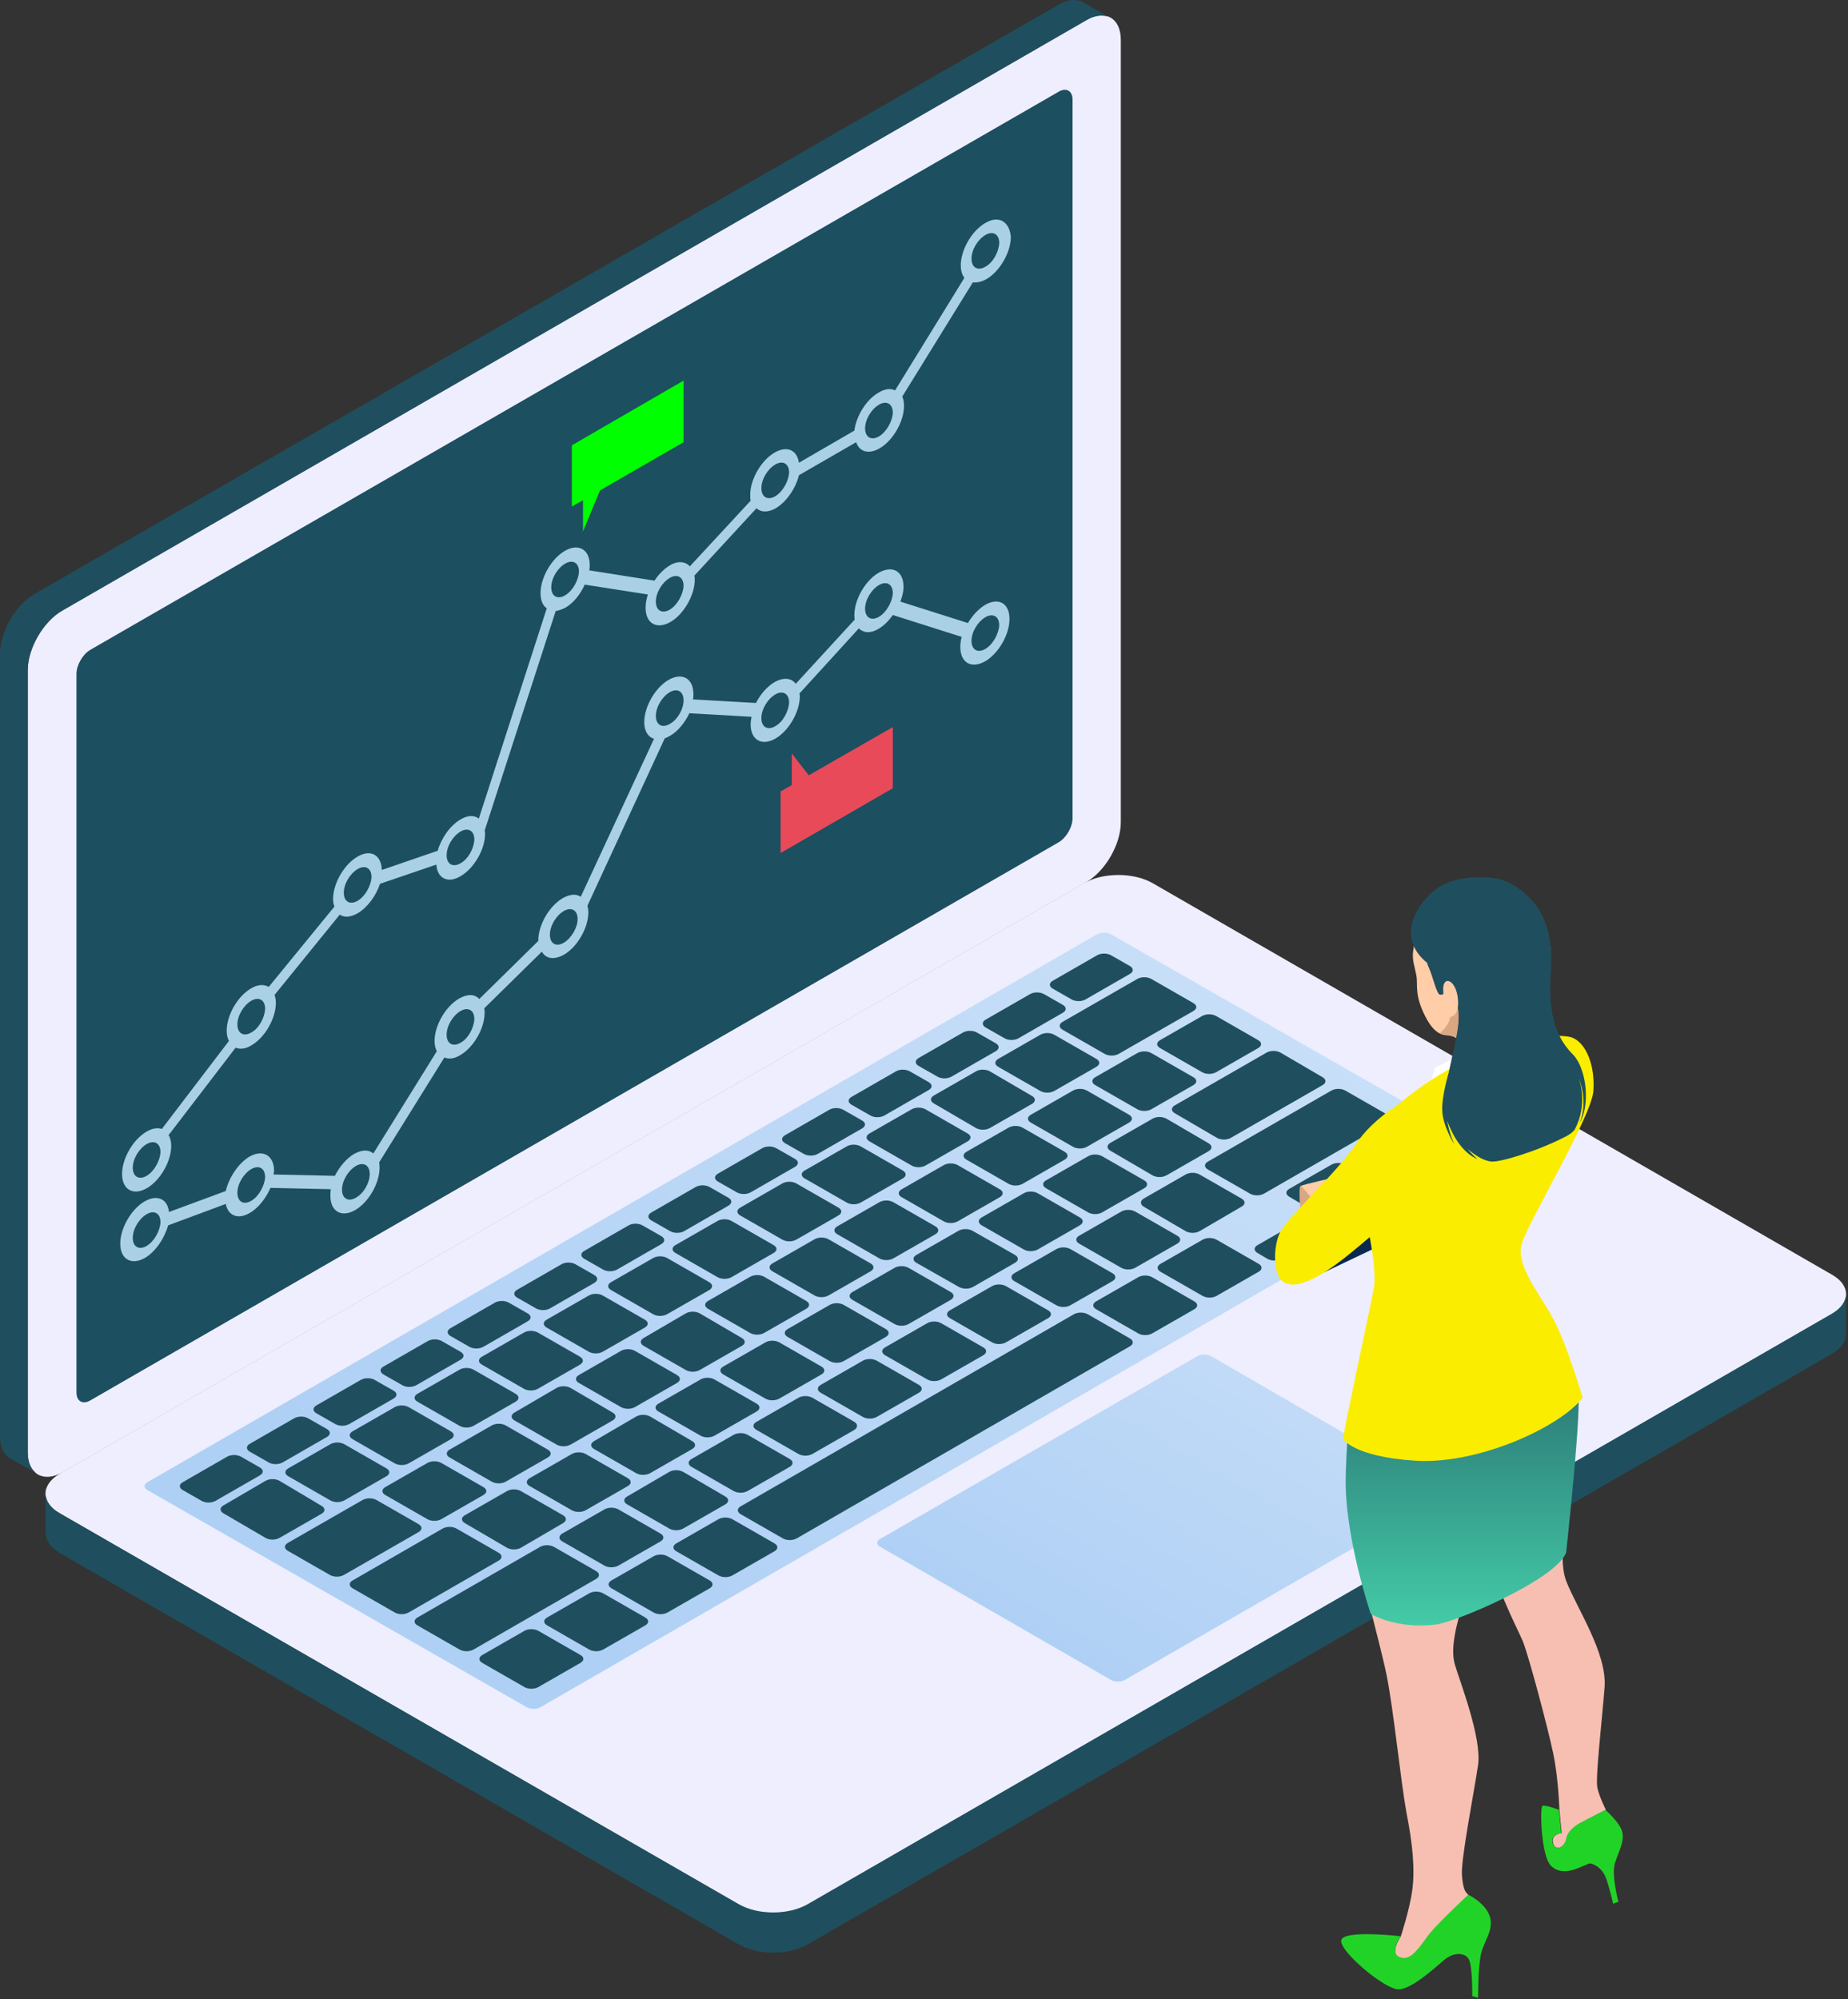<svg width="294" height="318" viewBox="0 0 294 318" fill="none" xmlns="http://www.w3.org/2000/svg">
<rect x="0" y="0" width="294" height="318" fill="#333333" stroke="none"/>
<path d="M183.433 140.521C180.375 138.745 175.467 138.745 172.409 140.521L9.53 234.42C6.471 236.196 6.471 239.037 9.53 240.742L117.499 302.963C120.558 304.739 125.465 304.739 128.524 302.963L291.403 209.063C294.461 207.287 294.461 204.446 291.403 202.742L183.433 140.521Z" fill="#EFEEFE"/>
<path d="M7.255 237.545V243.796C7.255 245.003 7.966 246.14 9.531 247.063L117.501 309.284C120.559 311.06 125.467 311.06 128.525 309.284L291.404 215.385C292.898 214.532 293.68 213.396 293.68 212.188V205.938V205.867C293.68 207.003 292.898 208.14 291.404 208.992L128.525 302.892C125.467 304.668 120.559 304.668 117.501 302.892L9.531 240.742C7.966 239.889 7.255 238.682 7.255 237.545Z" fill="#1F4F5E"/>
<path d="M178.312 6.347C178.312 2.867 175.823 1.446 172.836 3.151L9.956 97.051C6.898 98.826 4.409 103.088 4.409 106.568V231.011C4.409 234.491 6.898 235.912 9.956 234.207L172.836 140.307C175.894 138.531 178.312 134.27 178.312 130.789V6.347Z" fill="#EFEEFE"/>
<path d="M14.367 222.771C13.158 223.481 12.163 222.913 12.163 221.492V107.207C12.163 105.787 13.158 104.082 14.367 103.372L168.427 14.586C169.636 13.876 170.632 14.444 170.632 15.864V130.15C170.632 131.57 169.636 133.275 168.427 133.985L14.367 222.771Z" fill="#1C4F5F"/>
<path d="M237.064 183.138C237.704 183.493 237.704 184.061 237.064 184.416L85.992 271.569C85.352 271.924 84.427 271.924 83.787 271.569L23.472 237.049C22.831 236.693 22.831 236.125 23.472 235.77L174.544 148.618C175.184 148.263 176.18 148.263 176.749 148.618L237.064 183.138Z" fill="url(#paint0_linear)"/>
<path d="M51.142 239.534C51.782 239.889 51.782 240.457 51.142 240.813L44.456 244.648C43.816 245.003 42.892 245.003 42.252 244.648L35.566 240.741C34.925 240.386 34.925 239.818 35.566 239.463L42.252 235.556C42.892 235.201 43.816 235.201 44.456 235.556L51.142 239.534Z" fill="#1F4F5E"/>
<path d="M61.453 233.568C62.093 233.923 62.093 234.491 61.453 234.846L54.767 238.682C54.127 239.037 53.203 239.037 52.562 238.682L45.877 234.846C45.236 234.491 45.236 233.923 45.877 233.568L52.562 229.732C53.203 229.377 54.127 229.377 54.767 229.732L61.453 233.568Z" fill="#1F4F5E"/>
<path d="M71.695 227.672C72.335 228.027 72.335 228.596 71.695 228.951L65.009 232.786C64.369 233.142 63.445 233.142 62.804 232.786L56.119 228.951C55.478 228.596 55.478 228.027 56.119 227.672L62.804 223.837C63.445 223.482 64.369 223.482 65.009 223.837L71.695 227.672Z" fill="#1F4F5E"/>
<path d="M82.01 221.706C82.65 222.062 82.65 222.63 82.01 222.985L75.324 226.82C74.684 227.176 73.759 227.176 73.119 226.82L66.433 222.985C65.793 222.63 65.793 222.062 66.433 221.706L73.119 217.871C73.759 217.516 74.684 217.516 75.324 217.871L82.01 221.706Z" fill="#1F4F5E"/>
<path d="M92.252 215.811C92.892 216.166 92.892 216.734 92.252 217.089L85.566 220.925C84.926 221.28 84.001 221.28 83.361 220.925L76.675 217.089C76.035 216.734 76.035 216.166 76.675 215.811L83.361 211.975C84.001 211.62 84.926 211.62 85.566 211.975L92.252 215.811Z" fill="#1F4F5E"/>
<path d="M102.567 209.915C103.207 210.27 103.207 210.839 102.567 211.194L95.881 215.029C95.241 215.384 94.316 215.384 93.676 215.029L86.99 211.194C86.35 210.839 86.35 210.27 86.99 209.915L93.676 206.08C94.316 205.725 95.241 205.725 95.881 206.08L102.567 209.915Z" fill="#1F4F5E"/>
<path d="M112.809 203.949C113.449 204.304 113.449 204.873 112.809 205.228L106.123 209.063C105.483 209.418 104.558 209.418 103.918 209.063L97.232 205.228C96.592 204.873 96.592 204.304 97.232 203.949L103.918 200.114C104.558 199.759 105.483 199.759 106.123 200.114L112.809 203.949Z" fill="#1F4F5E"/>
<path d="M123.051 198.054C123.691 198.409 123.691 198.977 123.051 199.332L116.365 203.168C115.725 203.523 114.8 203.523 114.16 203.168L107.474 199.332C106.834 198.977 106.834 198.409 107.474 198.054L114.16 194.218C114.8 193.863 115.725 193.863 116.365 194.218L123.051 198.054Z" fill="#1F4F5E"/>
<path d="M133.362 192.087C134.002 192.442 134.002 193.01 133.362 193.365L126.676 197.201C126.036 197.556 125.111 197.556 124.471 197.201L117.785 193.365C117.145 193.01 117.145 192.442 117.785 192.087L124.471 188.251C125.111 187.896 126.036 187.896 126.676 188.251L133.362 192.087Z" fill="#1F4F5E"/>
<path d="M143.604 186.191C144.244 186.546 144.244 187.115 143.604 187.47L136.918 191.305C136.278 191.66 135.353 191.66 134.713 191.305L128.027 187.47C127.387 187.115 127.387 186.546 128.027 186.191L134.713 182.356C135.353 182 136.278 182 136.918 182.356L143.604 186.191Z" fill="#1F4F5E"/>
<path d="M153.918 180.297C154.559 180.652 154.559 181.22 153.918 181.575L147.233 185.411C146.592 185.766 145.668 185.766 145.028 185.411L138.342 181.575C137.702 181.22 137.702 180.652 138.342 180.297L145.028 176.461C145.668 176.106 146.592 176.106 147.233 176.461L153.918 180.297Z" fill="#1F4F5E"/>
<path d="M164.161 174.33C164.801 174.685 164.801 175.254 164.161 175.609L157.475 179.444C156.835 179.799 155.91 179.799 155.27 179.444L148.584 175.538C147.944 175.182 147.944 174.614 148.584 174.259L155.27 170.424C155.839 170.068 156.835 170.068 157.475 170.424L164.161 174.33Z" fill="#1F4F5E"/>
<path d="M174.403 168.434C175.043 168.789 175.043 169.357 174.403 169.713L167.717 173.548C167.077 173.903 166.152 173.903 165.512 173.548L158.826 169.713C158.186 169.357 158.186 168.789 158.826 168.434L165.512 164.599C166.152 164.243 167.077 164.243 167.717 164.599L174.403 168.434Z" fill="#1F4F5E"/>
<path d="M41.326 233.426C41.966 233.781 41.966 234.349 41.326 234.705L34.284 238.753C33.644 239.108 32.719 239.108 32.079 238.753L29.092 237.048C28.452 236.693 28.452 236.125 29.092 235.77L36.133 231.721C36.774 231.366 37.698 231.366 38.338 231.721L41.326 233.426Z" fill="#1F4F5E"/>
<path d="M51.995 227.317C52.635 227.672 52.635 228.241 51.995 228.596L44.953 232.644C44.313 232.999 43.388 232.999 42.748 232.644L39.761 230.94C39.121 230.584 39.121 230.016 39.761 229.661L46.802 225.612C47.443 225.257 48.367 225.257 49.007 225.612L51.995 227.317Z" fill="#1F4F5E"/>
<path d="M62.591 221.209C63.231 221.564 63.231 222.133 62.591 222.488L55.55 226.536C54.91 226.892 53.985 226.892 53.345 226.536L50.357 224.832C49.717 224.477 49.717 223.908 50.357 223.553L57.399 219.505C58.039 219.149 58.964 219.149 59.604 219.505L62.591 221.209Z" fill="#1F4F5E"/>
<path d="M73.26 215.03C73.9 215.385 73.9 215.953 73.26 216.308L66.219 220.357C65.578 220.712 64.654 220.712 64.014 220.357L61.026 218.652C60.386 218.297 60.386 217.729 61.026 217.374L68.068 213.325C68.708 212.97 69.633 212.97 70.273 213.325L73.26 215.03Z" fill="#1F4F5E"/>
<path d="M83.929 208.921C84.569 209.276 84.569 209.844 83.929 210.199L76.888 214.248C76.247 214.603 75.323 214.603 74.683 214.248L71.695 212.543C71.055 212.188 71.055 211.62 71.695 211.265L78.737 207.216C79.377 206.861 80.302 206.861 80.942 207.216L83.929 208.921Z" fill="#1F4F5E"/>
<path d="M94.529 202.812C95.169 203.167 95.169 203.735 94.529 204.09L87.488 208.139C86.848 208.494 85.923 208.494 85.283 208.139L82.296 206.434C81.656 206.079 81.656 205.511 82.296 205.156L89.337 201.107C89.977 200.752 90.902 200.752 91.542 201.107L94.529 202.812Z" fill="#1F4F5E"/>
<path d="M105.198 196.633C105.838 196.988 105.838 197.556 105.198 197.911L98.157 201.96C97.517 202.315 96.592 202.315 95.952 201.96L92.965 200.255C92.325 199.9 92.325 199.332 92.965 198.976L100.006 194.928C100.646 194.573 101.571 194.573 102.211 194.928L105.198 196.633Z" fill="#1F4F5E"/>
<path d="M115.867 190.525C116.507 190.88 116.507 191.448 115.867 191.803L108.826 195.852C108.186 196.207 107.261 196.207 106.621 195.852L103.634 194.147C102.993 193.792 102.993 193.224 103.634 192.868L110.675 188.82C111.315 188.465 112.24 188.465 112.88 188.82L115.867 190.525Z" fill="#1F4F5E"/>
<path d="M126.464 184.345C127.104 184.7 127.104 185.268 126.464 185.624L119.422 189.672C118.782 190.027 117.857 190.027 117.217 189.672L114.23 187.968C113.59 187.612 113.59 187.044 114.23 186.689L121.271 182.64C121.912 182.285 122.836 182.285 123.476 182.64L126.464 184.345Z" fill="#1F4F5E"/>
<path d="M137.133 178.236C137.773 178.591 137.773 179.16 137.133 179.515L130.091 183.563C129.451 183.918 128.526 183.918 127.886 183.563L124.899 181.859C124.259 181.503 124.259 180.935 124.899 180.58L131.94 176.531C132.581 176.176 133.505 176.176 134.145 176.531L137.133 178.236Z" fill="#1F4F5E"/>
<path d="M147.729 172.128C148.369 172.483 148.369 173.052 147.729 173.407L140.688 177.455C140.048 177.811 139.123 177.811 138.483 177.455L135.495 175.751C134.855 175.396 134.855 174.827 135.495 174.472L142.537 170.424C143.177 170.068 144.102 170.068 144.742 170.424L147.729 172.128Z" fill="#1F4F5E"/>
<path d="M158.398 165.949C159.038 166.304 159.038 166.872 158.398 167.227L151.357 171.276C150.717 171.631 149.792 171.631 149.152 171.276L146.164 169.571C145.524 169.216 145.524 168.648 146.164 168.293L153.206 164.244C153.846 163.889 154.771 163.889 155.411 164.244L158.398 165.949Z" fill="#1F4F5E"/>
<path d="M169.067 159.84C169.707 160.195 169.707 160.763 169.067 161.118L162.026 165.167C161.385 165.522 160.461 165.522 159.821 165.167L156.833 163.462C156.193 163.107 156.193 162.539 156.833 162.184L163.875 158.135C164.515 157.78 165.44 157.78 166.08 158.135L169.067 159.84Z" fill="#1F4F5E"/>
<path d="M179.736 153.66C180.376 154.016 180.376 154.584 179.736 154.939L172.695 158.988C172.054 159.343 171.13 159.343 170.49 158.988L167.502 157.283C166.862 156.928 166.862 156.36 167.502 156.004L174.544 151.956C175.184 151.601 176.109 151.601 176.749 151.956L179.736 153.66Z" fill="#1F4F5E"/>
<path d="M189.837 159.556C190.477 159.911 190.477 160.479 189.837 160.835L177.959 167.653C177.319 168.008 176.394 168.008 175.754 167.653L169.068 163.818C168.428 163.463 168.428 162.894 169.068 162.539L180.946 155.72C181.587 155.365 182.511 155.365 183.151 155.72L189.837 159.556Z" fill="#1F4F5E"/>
<path d="M92.324 263.258C92.965 263.613 92.965 264.181 92.324 264.537L85.639 268.372C84.998 268.727 84.074 268.727 83.434 268.372L76.748 264.537C76.108 264.181 76.108 263.613 76.748 263.258L83.434 259.422C84.074 259.067 84.998 259.067 85.639 259.422L92.324 263.258Z" fill="#1F4F5E"/>
<path d="M102.635 257.291C103.275 257.646 103.275 258.215 102.635 258.57L95.949 262.405C95.309 262.76 94.385 262.76 93.745 262.405L87.059 258.57C86.418 258.215 86.418 257.646 87.059 257.291L93.745 253.456C94.385 253.1 95.309 253.1 95.949 253.456L102.635 257.291Z" fill="#1F4F5E"/>
<path d="M112.877 251.395C113.517 251.751 113.517 252.319 112.877 252.674L106.191 256.51C105.551 256.865 104.627 256.865 103.987 256.51L97.301 252.674C96.66 252.319 96.66 251.751 97.301 251.395L103.987 247.56C104.627 247.205 105.551 247.205 106.191 247.56L112.877 251.395Z" fill="#1F4F5E"/>
<path d="M215.585 186.192C216.225 186.547 216.225 187.115 215.585 187.47L208.899 191.306C208.259 191.661 207.334 191.661 206.694 191.306L205.129 190.383C204.489 190.027 204.489 189.459 205.129 189.104L211.815 185.269C212.455 184.913 213.38 184.913 214.02 185.269L215.585 186.192Z" fill="#1F4F5E"/>
<path d="M210.536 195.142C211.176 195.497 211.176 196.065 210.536 196.42L203.85 200.256C203.21 200.611 202.286 200.611 201.645 200.256L200.081 199.332C199.441 198.977 199.441 198.409 200.081 198.054L206.767 194.218C207.407 193.863 208.331 193.863 208.971 194.218L210.536 195.142Z" fill="#1F4F5E"/>
<path d="M220.778 189.174C221.419 189.53 221.419 190.098 220.778 190.453L214.093 194.289C213.452 194.644 212.528 194.644 211.888 194.289L210.323 193.365C209.683 193.01 209.683 192.442 210.323 192.087L217.009 188.251C217.578 187.896 218.574 187.896 219.214 188.251L220.778 189.174Z" fill="#1F4F5E"/>
<path d="M231.089 183.279C231.729 183.634 231.729 184.202 231.089 184.557L224.403 188.393C223.763 188.748 222.839 188.748 222.198 188.393L220.634 187.47C219.994 187.115 219.994 186.546 220.634 186.191L227.32 182.356C227.96 182 228.884 182 229.524 182.356L231.089 183.279Z" fill="#1F4F5E"/>
<path d="M123.192 245.501C123.832 245.856 123.832 246.424 123.192 246.779L116.506 250.615C115.866 250.97 114.941 250.97 114.301 250.615L107.615 246.779C106.975 246.424 106.975 245.856 107.615 245.501L114.301 241.665C114.941 241.31 115.866 241.31 116.506 241.665L123.192 245.501Z" fill="#1F4F5E"/>
<path d="M179.737 212.899C180.377 213.254 180.377 213.822 179.737 214.177L126.748 244.72C126.108 245.075 125.183 245.075 124.543 244.72L117.857 240.884C117.217 240.529 117.217 239.961 117.857 239.606L170.846 209.063C171.487 208.708 172.411 208.708 173.051 209.063L179.737 212.899Z" fill="#1F4F5E"/>
<path d="M189.979 207.003C190.62 207.358 190.62 207.927 189.979 208.282L183.294 212.117C182.653 212.472 181.729 212.472 181.089 212.117L174.403 208.282C173.763 207.927 173.763 207.358 174.403 207.003L181.089 203.168C181.729 202.812 182.653 202.812 183.294 203.168L189.979 207.003Z" fill="#1F4F5E"/>
<path d="M200.222 201.036C200.862 201.391 200.862 201.96 200.222 202.315L193.536 206.15C192.896 206.505 191.971 206.505 191.331 206.15L184.645 202.315C184.005 201.96 184.005 201.391 184.645 201.036L191.331 197.201C191.971 196.846 192.896 196.846 193.536 197.201L200.222 201.036Z" fill="#1F4F5E"/>
<path d="M76.889 236.551C77.529 236.907 77.529 237.475 76.889 237.83L70.203 241.665C69.563 242.021 68.638 242.021 67.998 241.665L61.312 237.83C60.672 237.475 60.672 236.907 61.312 236.551L67.998 232.716C68.638 232.361 69.563 232.361 70.203 232.716L76.889 236.551Z" fill="#1F4F5E"/>
<path d="M66.577 242.446C67.217 242.801 67.217 243.369 66.577 243.725L54.699 250.543C54.059 250.898 53.134 250.898 52.494 250.543L45.808 246.708C45.168 246.353 45.168 245.784 45.808 245.429L57.686 238.61C58.326 238.255 59.251 238.255 59.891 238.61L66.577 242.446Z" fill="#1F4F5E"/>
<path d="M87.131 230.584C87.771 230.94 87.771 231.508 87.131 231.863L80.445 235.699C79.805 236.054 78.88 236.054 78.24 235.699L71.554 231.863C70.914 231.508 70.914 230.94 71.554 230.584L78.24 226.749C78.88 226.394 79.805 226.394 80.445 226.749L87.131 230.584Z" fill="#1F4F5E"/>
<path d="M97.446 224.689C98.086 225.045 98.086 225.613 97.446 225.968L90.76 229.804C90.12 230.159 89.195 230.159 88.555 229.804L81.869 225.968C81.229 225.613 81.229 225.045 81.869 224.689L88.555 220.783C89.195 220.428 90.12 220.428 90.76 220.783L97.446 224.689Z" fill="#1F4F5E"/>
<path d="M107.688 218.723C108.328 219.078 108.328 219.646 107.688 220.001L101.002 223.837C100.362 224.192 99.437 224.192 98.797 223.837L92.111 220.001C91.471 219.646 91.471 219.078 92.111 218.723L98.797 214.887C99.437 214.532 100.362 214.532 101.002 214.887L107.688 218.723Z" fill="#1F4F5E"/>
<path d="M117.998 212.827C118.639 213.182 118.639 213.75 117.998 214.105L111.313 217.941C110.672 218.296 109.748 218.296 109.108 217.941L102.422 214.105C101.782 213.75 101.782 213.182 102.422 212.827L109.108 208.92C109.748 208.565 110.672 208.565 111.313 208.92L117.998 212.827Z" fill="#1F4F5E"/>
<path d="M128.241 206.932C128.881 207.287 128.881 207.855 128.241 208.21L121.555 212.046C120.915 212.401 119.99 212.401 119.35 212.046L112.664 208.21C112.024 207.855 112.024 207.287 112.664 206.932L119.35 203.096C119.99 202.741 120.915 202.741 121.555 203.096L128.241 206.932Z" fill="#1F4F5E"/>
<path d="M138.483 200.966C139.123 201.321 139.123 201.889 138.483 202.244L131.797 206.08C131.157 206.435 130.232 206.435 129.592 206.08L122.906 202.244C122.266 201.889 122.266 201.321 122.906 200.966L129.592 197.13C130.232 196.775 131.157 196.775 131.797 197.13L138.483 200.966Z" fill="#1F4F5E"/>
<path d="M148.797 195.07C149.437 195.425 149.437 195.994 148.797 196.349L142.111 200.184C141.471 200.539 140.547 200.539 139.907 200.184L133.221 196.349C132.581 195.994 132.581 195.425 133.221 195.07L139.907 191.235C140.547 190.879 141.471 190.879 142.111 191.235L148.797 195.07Z" fill="#1F4F5E"/>
<path d="M159.04 189.175C159.68 189.53 159.68 190.098 159.04 190.453L152.354 194.289C151.714 194.644 150.789 194.644 150.149 194.289L143.463 190.453C142.823 190.098 142.823 189.53 143.463 189.175L150.149 185.339C150.789 184.984 151.714 184.984 152.354 185.339L159.04 189.175Z" fill="#1F4F5E"/>
<path d="M169.354 183.209C169.994 183.564 169.994 184.132 169.354 184.487L162.668 188.323C162.028 188.678 161.103 188.678 160.463 188.323L153.777 184.487C153.137 184.132 153.137 183.564 153.777 183.209L160.463 179.373C161.103 179.018 162.028 179.018 162.668 179.373L169.354 183.209Z" fill="#1F4F5E"/>
<path d="M179.596 177.313C180.236 177.668 180.236 178.236 179.596 178.592L172.91 182.427C172.27 182.782 171.346 182.782 170.706 182.427L164.02 178.592C163.38 178.236 163.38 177.668 164.02 177.313L170.706 173.478C171.346 173.122 172.27 173.122 172.91 173.478L179.596 177.313Z" fill="#1F4F5E"/>
<path d="M189.838 171.347C190.479 171.702 190.479 172.27 189.838 172.626L183.153 176.461C182.512 176.816 181.588 176.816 180.948 176.461L174.262 172.626C173.622 172.27 173.622 171.702 174.262 171.347L180.948 167.511C181.588 167.156 182.512 167.156 183.153 167.511L189.838 171.347Z" fill="#1F4F5E"/>
<path d="M200.149 165.452C200.789 165.807 200.789 166.375 200.149 166.73L193.463 170.566C192.823 170.921 191.899 170.921 191.258 170.566L184.573 166.73C183.932 166.375 183.932 165.807 184.573 165.452L191.258 161.616C191.899 161.261 192.823 161.261 193.463 161.616L200.149 165.452Z" fill="#1F4F5E"/>
<path d="M89.55 241.026C90.191 241.381 90.191 241.949 89.55 242.304L82.865 246.211C82.225 246.566 81.3 246.566 80.66 246.211L73.974 242.304C73.334 241.949 73.334 241.381 73.974 241.026L80.66 237.19C81.3 236.835 82.225 236.835 82.865 237.19L89.55 241.026Z" fill="#1F4F5E"/>
<path d="M79.306 246.992C79.946 247.347 79.946 247.915 79.306 248.27L65.009 256.509C64.369 256.865 63.445 256.865 62.804 256.509L56.119 252.674C55.478 252.319 55.478 251.751 56.119 251.395L70.415 243.156C71.055 242.801 71.98 242.801 72.62 243.156L79.306 246.992Z" fill="#1F4F5E"/>
<path d="M99.861 235.13C100.501 235.485 100.501 236.053 99.861 236.409L93.175 240.244C92.535 240.599 91.611 240.599 90.971 240.244L84.285 236.409C83.644 236.053 83.644 235.485 84.285 235.13L90.971 231.295C91.611 230.939 92.535 230.939 93.175 231.295L99.861 235.13Z" fill="#1F4F5E"/>
<path d="M110.103 229.235C110.744 229.59 110.744 230.159 110.103 230.514L103.418 234.349C102.777 234.704 101.853 234.704 101.213 234.349L94.527 230.514C93.887 230.159 93.887 229.59 94.527 229.235L101.213 225.329C101.853 224.973 102.777 224.973 103.418 225.329L110.103 229.235Z" fill="#1F4F5E"/>
<path d="M120.346 223.269C120.986 223.624 120.986 224.192 120.346 224.547L113.66 228.383C113.02 228.738 112.095 228.738 111.455 228.383L104.769 224.547C104.129 224.192 104.129 223.624 104.769 223.269L111.455 219.433C112.095 219.078 113.02 219.078 113.66 219.433L120.346 223.269Z" fill="#1F4F5E"/>
<path d="M130.66 217.373C131.3 217.728 131.3 218.296 130.66 218.652L123.974 222.487C123.334 222.842 122.409 222.842 121.769 222.487L115.083 218.652C114.443 218.296 114.443 217.728 115.083 217.373L121.769 213.537C122.409 213.182 123.334 213.182 123.974 213.537L130.66 217.373Z" fill="#1F4F5E"/>
<path d="M140.902 211.407C141.542 211.762 141.542 212.33 140.902 212.686L134.216 216.521C133.576 216.876 132.652 216.876 132.012 216.521L125.326 212.686C124.686 212.33 124.686 211.762 125.326 211.407L132.012 207.571C132.652 207.216 133.576 207.216 134.216 207.571L140.902 211.407Z" fill="#1F4F5E"/>
<path d="M151.217 205.511C151.857 205.867 151.857 206.435 151.217 206.79L144.531 210.626C143.891 210.981 142.966 210.981 142.326 210.626L135.64 206.79C135 206.435 135 205.867 135.64 205.511L142.326 201.676C142.966 201.321 143.891 201.321 144.531 201.676L151.217 205.511Z" fill="#1F4F5E"/>
<path d="M161.458 199.616C162.098 199.971 162.098 200.539 161.458 200.894L154.772 204.73C154.132 205.085 153.207 205.085 152.567 204.73L145.81 200.894C145.17 200.539 145.17 199.971 145.81 199.616L152.496 195.78C153.136 195.425 154.061 195.425 154.701 195.78L161.458 199.616Z" fill="#1F4F5E"/>
<path d="M171.77 193.65C172.41 194.005 172.41 194.573 171.77 194.928L165.084 198.764C164.444 199.119 163.519 199.119 162.879 198.764L156.193 194.928C155.553 194.573 155.553 194.005 156.193 193.65L162.879 189.814C163.519 189.459 164.444 189.459 165.084 189.814L171.77 193.65Z" fill="#1F4F5E"/>
<path d="M182.012 187.754C182.652 188.11 182.652 188.678 182.012 189.033L175.326 192.868C174.686 193.224 173.761 193.224 173.121 192.868L166.435 189.033C165.795 188.678 165.795 188.11 166.435 187.754L173.121 183.919C173.761 183.564 174.686 183.564 175.326 183.919L182.012 187.754Z" fill="#1F4F5E"/>
<path d="M192.254 181.858C192.894 182.214 192.894 182.782 192.254 183.137L185.568 186.972C184.928 187.328 184.004 187.328 183.363 186.972L176.678 183.066C176.037 182.711 176.037 182.142 176.678 181.787L183.363 177.952C184.004 177.597 184.928 177.597 185.568 177.952L192.254 181.858Z" fill="#1F4F5E"/>
<path d="M210.391 171.347C211.032 171.702 211.032 172.27 210.391 172.625L195.811 181.007C195.17 181.362 194.246 181.362 193.606 181.007L186.92 177.1C186.28 176.745 186.28 176.177 186.92 175.821L201.501 167.44C202.141 167.085 203.065 167.085 203.706 167.44L210.391 171.347Z" fill="#1F4F5E"/>
<path d="M105.055 243.938C105.695 244.293 105.695 244.861 105.055 245.216L98.369 249.052C97.729 249.407 96.804 249.407 96.164 249.052L89.478 245.216C88.838 244.861 88.838 244.293 89.478 243.938L96.164 240.102C96.804 239.747 97.729 239.747 98.369 240.102L105.055 243.938Z" fill="#1F4F5E"/>
<path d="M94.813 249.905C95.453 250.26 95.453 250.828 94.813 251.183L75.324 262.406C74.684 262.761 73.759 262.761 73.119 262.406L66.433 258.57C65.793 258.215 65.793 257.647 66.433 257.292L85.922 246.069C86.562 245.714 87.487 245.714 88.127 246.069L94.813 249.905Z" fill="#1F4F5E"/>
<path d="M115.369 238.043C116.009 238.398 116.009 238.966 115.369 239.321L108.683 243.157C108.043 243.512 107.119 243.512 106.479 243.157L99.793 239.321C99.153 238.966 99.153 238.398 99.793 238.043L106.479 234.136C107.119 233.781 108.043 233.781 108.683 234.136L115.369 238.043Z" fill="#1F4F5E"/>
<path d="M125.612 232.076C126.252 232.431 126.252 233 125.612 233.355L118.926 237.19C118.286 237.545 117.361 237.545 116.721 237.19L110.035 233.355C109.395 233 109.395 232.431 110.035 232.076L116.721 228.241C117.361 227.885 118.286 227.885 118.926 228.241L125.612 232.076Z" fill="#1F4F5E"/>
<path d="M135.922 226.181C136.491 226.536 136.491 227.104 135.922 227.459L129.236 231.295C128.596 231.65 127.672 231.65 127.031 231.295L120.346 227.459C119.705 227.104 119.705 226.536 120.346 226.181L127.031 222.345C127.672 221.99 128.596 221.99 129.236 222.345L135.922 226.181Z" fill="#1F4F5E"/>
<path d="M146.164 220.285C146.805 220.64 146.805 221.209 146.164 221.564L139.479 225.399C138.838 225.754 137.914 225.754 137.274 225.399L130.588 221.564C129.948 221.209 129.948 220.64 130.588 220.285L137.274 216.45C137.914 216.094 138.838 216.094 139.479 216.45L146.164 220.285Z" fill="#1F4F5E"/>
<path d="M156.407 214.319C157.047 214.674 157.047 215.242 156.407 215.598L149.721 219.433C149.081 219.788 148.156 219.788 147.516 219.433L140.83 215.598C140.19 215.242 140.19 214.674 140.83 214.319L147.516 210.484C148.156 210.128 149.081 210.128 149.721 210.484L156.407 214.319Z" fill="#1F4F5E"/>
<path d="M166.721 208.424C167.361 208.779 167.361 209.347 166.721 209.702L160.035 213.538C159.395 213.893 158.471 213.893 157.83 213.538L151.145 209.702C150.504 209.347 150.504 208.779 151.145 208.424L157.83 204.588C158.471 204.233 159.395 204.233 160.035 204.588L166.721 208.424Z" fill="#1F4F5E"/>
<path d="M176.963 202.528C177.604 202.883 177.604 203.451 176.963 203.806L170.278 207.642C169.637 207.997 168.713 207.997 168.073 207.642L161.387 203.806C160.747 203.451 160.747 202.883 161.387 202.528L168.073 198.692C168.713 198.337 169.637 198.337 170.278 198.692L176.963 202.528Z" fill="#1F4F5E"/>
<path d="M187.278 196.562C187.918 196.917 187.918 197.485 187.278 197.841L180.592 201.676C179.952 202.031 179.027 202.031 178.387 201.676L171.701 197.841C171.061 197.485 171.061 196.917 171.701 196.562L178.387 192.726C179.027 192.371 179.952 192.371 180.592 192.726L187.278 196.562Z" fill="#1F4F5E"/>
<path d="M197.52 190.666C198.16 191.021 198.16 191.59 197.52 191.945L190.834 195.851C190.194 196.207 189.269 196.207 188.629 195.851L181.943 191.945C181.374 191.59 181.374 191.021 181.943 190.666L188.629 186.831C189.269 186.476 190.194 186.476 190.834 186.831L197.52 190.666Z" fill="#1F4F5E"/>
<path d="M220.707 177.313C221.347 177.668 221.347 178.236 220.707 178.592L201.076 189.885C200.436 190.24 199.512 190.24 198.872 189.885L192.186 186.05C191.546 185.694 191.546 185.126 192.186 184.771L211.816 173.478C212.457 173.122 213.381 173.122 214.021 173.478L220.707 177.313Z" fill="#1F4F5E"/>
<path d="M229.312 236.906C229.952 237.262 229.952 237.83 229.312 238.185L178.955 267.236C178.315 267.591 177.39 267.591 176.75 267.236L140.049 246.069C139.409 245.714 139.409 245.146 140.049 244.791L190.477 215.74C191.117 215.385 192.042 215.385 192.682 215.74L229.312 236.906Z" fill="url(#paint1_linear)"/>
<path d="M4.41 231.082V106.64C4.41 103.16 6.899 98.827 9.958 97.122L172.837 3.223C174.259 2.37 175.611 2.299 176.606 2.796C176.606 2.796 176.606 2.796 176.535 2.796L172.197 0.31C171.201 -0.187 169.849 -0.116 168.427 0.737L5.477 94.494C2.418 96.27 0 100.532 0 104.012V228.454C0 230.23 0.64 231.438 1.636 232.006L6.046 234.492C5.05 233.995 4.41 232.787 4.41 231.082Z" fill="#1F4F5E"/>
<path d="M220.563 266.312C221.701 271.852 222.839 283.358 223.764 288.401C224.759 293.444 225.115 297.351 224.688 300.618C224.261 303.815 222.839 308.076 222.839 308.076C222.839 308.076 221.061 310.633 222.554 311.344C224.048 312.054 225.257 310.704 226.751 308.574C228.173 306.443 232.797 302.323 233.65 301.471C233.152 300.974 232.797 300.76 232.583 298.345C232.37 295.93 234.504 285.134 235.144 280.801C235.784 276.469 232.228 267.448 231.445 264.749C230.663 262.05 231.801 258.072 233.01 254.095C234.148 250.117 234.717 237.545 234.717 237.545C234.717 237.545 237.064 223.623 235.286 219.646C233.508 215.668 218.785 217.515 216.651 220.143C214.446 222.771 214.162 233.07 214.944 240.528C215.655 247.986 219.425 260.771 220.563 266.312Z" fill="#F7BFB1"/>
<path d="M248.088 287.904L248.444 291.598C248.444 291.598 246.666 291.74 247.093 293.231C247.519 294.652 249.013 293.729 249.226 292.521C249.44 291.314 250.578 290.532 251.36 290.035C252.142 289.609 255.485 287.904 255.485 287.904C255.485 287.904 254.49 285.987 254.134 284.424C253.778 282.932 254.845 273.912 255.272 268.442C255.699 262.973 250.862 255.87 249.155 251.467C247.519 247.063 249.866 237.119 250.507 227.885C251.147 218.651 247.733 213.466 247.733 213.466L233.01 219.788V228.951C233.01 228.951 234.574 237.545 236.21 244.932C237.775 252.319 241.189 258.57 242.256 261.056C243.252 263.542 246.239 274.835 247.093 278.884C247.946 282.932 248.088 287.904 248.088 287.904Z" fill="#F7BFB1"/>
<path d="M233.223 167.227L233.081 167.44L228.315 169.855L227.035 173.762L234.717 170.281L233.223 167.227Z" fill="white"/>
<path d="M210.532 202.458L221.557 197.201L219.068 192.869L210.532 202.458Z" fill="#092A4E"/>
<path d="M206.906 192.726C206.906 192.726 206.621 188.89 206.906 188.677C207.119 188.464 212.809 187.186 212.809 187.186L206.906 192.726Z" fill="#FFCDA8"/>
<path d="M206.977 188.607C206.906 188.607 206.906 188.678 206.906 188.678C206.621 188.891 206.906 192.726 206.906 192.726L208.897 190.88C208.186 190.027 207.546 189.246 206.977 188.607Z" fill="#D9A782"/>
<path d="M233.58 301.4C233.58 301.4 236.283 302.679 236.994 304.81C237.705 306.941 236.14 308.716 235.642 310.705C235.145 312.694 235.145 317.808 235.145 317.808L234.22 317.524C234.22 317.524 234.291 312.694 233.651 311.629C233.011 310.563 231.304 310.563 229.952 311.629C228.601 312.694 224.689 316.458 222.484 316.458C220.279 316.458 213.024 310.35 213.38 308.645C213.736 306.941 222.84 308.006 222.84 308.006C222.84 308.006 221.062 310.563 222.555 311.273C224.049 311.984 225.258 310.634 226.752 308.503C228.103 306.443 232.726 302.253 233.58 301.4Z" fill="#22D327"/>
<path d="M255.412 287.905C255.412 287.905 252.069 289.61 251.287 290.036C250.505 290.462 249.367 291.314 249.153 292.522C248.94 293.729 247.517 294.653 247.019 293.232C246.593 291.812 248.371 291.599 248.371 291.599L248.015 287.905C248.015 287.905 245.81 287.053 245.384 287.266C244.957 287.55 245.17 295.221 246.735 296.784C248.94 298.986 252.212 296.357 253.065 296.428C253.065 296.428 254.843 296.784 255.555 298.914C256.266 301.045 256.622 302.821 256.622 302.821L257.475 302.537C257.475 302.537 256.337 298.275 256.906 296.428C257.475 294.582 258.4 293.09 258.115 291.599C257.973 290.178 255.412 287.905 255.412 287.905Z" fill="#22D327"/>
<path d="M215.301 222.203C215.301 222.203 214.305 225.684 214.091 234.989C213.878 244.364 218.075 256.723 218.075 256.723C218.075 256.723 222.058 259.209 228.459 258.428C231.446 258.073 247.379 251.396 249.157 246.992C249.157 246.992 251.148 228.809 251.148 223.127C251.148 217.373 246.525 210.271 246.525 210.271C246.525 210.271 218.146 210.129 215.301 222.203Z" fill="url(#paint2_linear)"/>
<path d="M220.137 178.094C220.137 178.094 216.652 188.038 217.007 191.305C217.363 194.502 219.141 201.675 218.572 204.872C218.003 207.997 214.305 224.902 213.665 228.879C213.665 228.879 215.229 231.721 225.187 232.36C235.145 232.999 248.161 227.033 251.788 222.345C251.788 222.345 249.299 213.892 247.165 209.915C245.102 205.937 241.048 201.391 242.115 197.769C243.253 194.146 253.211 177.597 253.495 173.548C253.78 169.499 252.357 166.019 250.223 165.096C248.09 164.172 240.195 165.593 240.195 165.593C240.195 165.593 235.074 167.44 229.455 170.707C225.827 172.838 221.488 176.176 220.137 178.094Z" fill="#FAED00"/>
<path d="M225.471 174.684C224.12 174.329 218.501 177.739 215.656 182.071C212.811 186.404 204.631 193.862 203.635 196.064C202.568 198.195 202.426 202.812 204.204 203.948C206.836 205.653 212.313 201.462 215.3 198.976C218.216 196.49 226.111 190.524 228.53 184.7C230.948 178.875 228.387 175.466 225.471 174.684Z" fill="#FAED00"/>
<path d="M233.72 175.253C233.72 175.253 234.076 169.499 233.222 167.44C232.369 165.309 231.657 164.954 230.662 164.74C229.95 164.598 228.386 165.025 226.679 161.544C224.972 158.135 225.612 156.643 225.327 155.152C225.043 153.66 224.616 152.666 224.829 151.245C225.043 149.824 225.541 144.568 229.737 142.722C233.933 140.946 238.983 141.23 241.757 142.864C244.531 144.497 246.736 148.191 246.736 152.097C246.736 156.004 244.602 158.419 244.531 161.047C244.531 163.675 246.167 166.942 247.732 169.002C249.297 171.062 246.025 173.974 243.749 175.04C238.628 177.384 233.72 175.253 233.72 175.253Z" fill="#FFCDA8"/>
<path d="M230.803 161.26C231.017 158.561 230.946 155.933 230.946 155.933L235.782 159.556C235.782 159.556 235.427 169.358 238.272 173.619C238.841 174.472 238.912 175.324 238.556 176.105C235.782 176.105 233.72 175.182 233.72 175.182C233.72 175.182 234.075 169.429 233.222 167.369C232.368 165.238 231.657 164.883 230.661 164.67C230.305 164.599 229.736 164.67 229.096 164.315C229.808 163.746 230.732 162.681 230.803 161.26Z" fill="#D9A782"/>
<path d="M229.81 174.329C231.019 166.587 233.58 160.976 230.877 158.277L230.237 157.354C230.166 157.354 229.881 158.419 229.028 158.206C228.601 158.064 228.032 155.72 227.534 154.441C227.392 154.086 227.25 153.731 227.036 153.234C227.036 153.234 229.312 155.578 230.45 156.43L230.664 156.217C230.664 156.217 226.61 152.808 225.187 150.038C225.187 150.038 228.103 153.66 229.881 154.654C231.66 155.649 233.793 156.785 233.011 162.041C232.371 166.232 229.952 173.193 230.095 177.881C229.739 176.673 229.597 175.466 229.81 174.329Z" fill="#6D2D3D"/>
<path d="M226.68 143.148C228.316 141.16 231.09 139.029 237.562 139.668C240.621 140.023 243.11 142.367 244.391 144.072C245.742 145.99 247.022 148.689 246.738 154.158C246.382 159.627 246.738 164.244 250.223 167.724C252.214 169.713 253.139 175.253 251.361 178.592C252.001 176.745 252.286 174.188 251.148 171.489C251.148 171.418 251.148 171.418 251.148 171.418V171.489C251.361 172.057 252.641 175.68 250.507 179.728C250.152 180.154 249.725 180.439 249.227 180.723C244.604 183.138 238.629 184.913 237.278 184.771C236.211 184.7 234.789 183.919 233.508 182.783C234.291 183.777 235.073 184.416 235.073 184.416C232.299 183.209 230.877 180.012 230.236 178.308C230.592 180.368 231.374 182.072 231.374 182.072C231.374 182.072 229.525 179.089 229.454 176.745C229.312 174.401 230.521 170.495 230.521 170.495C231.73 164.741 233.153 160.479 230.877 158.207L230.236 157.283C230.165 157.283 229.881 158.349 229.027 158.136C228.601 157.993 228.032 155.65 227.534 154.371C227.391 154.016 227.249 153.661 227.036 153.164C221.488 148.618 226.68 143.148 226.68 143.148Z" fill="#1F4F5E"/>
<path d="M230.307 161.616C230.449 161.9 232.227 162.042 231.943 158.916C231.658 155.862 229.595 155.081 229.595 157.354C229.667 159.627 230.307 161.616 230.307 161.616Z" fill="#FFCDA8"/>
<path d="M156.762 35.469C154.628 36.676 152.85 39.73 152.85 42.217C152.85 43.069 153.064 43.708 153.419 44.205L142.395 62.105C141.684 61.749 140.83 61.82 139.763 62.46C137.772 63.596 136.207 66.224 135.922 68.497L127.103 73.611C126.818 71.622 125.253 70.841 123.262 71.978C121.128 73.185 119.35 76.239 119.35 78.725C119.35 79.08 119.35 79.365 119.421 79.649L109.748 90.09C109.037 89.308 107.827 89.166 106.547 89.948C105.623 90.516 104.769 91.368 104.129 92.363L93.744 90.729C93.816 90.445 93.816 90.161 93.816 89.877C93.816 87.391 92.037 86.396 89.904 87.604C87.77 88.811 85.992 91.865 85.992 94.352C85.992 95.488 86.347 96.34 86.987 96.766L76.176 130.221C75.465 129.653 74.398 129.653 73.26 130.363C71.624 131.286 70.202 133.346 69.633 135.335L60.742 138.389C60.671 135.974 58.964 135.051 56.901 136.258C54.767 137.466 52.989 140.52 52.989 143.006C52.989 143.503 53.06 143.858 53.203 144.214L42.747 156.999C42.036 156.573 41.04 156.573 39.973 157.212C37.839 158.419 36.061 161.474 36.061 163.96C36.061 164.599 36.203 165.167 36.417 165.593L25.748 179.586C25.108 179.373 24.254 179.444 23.329 180.012C21.196 181.22 19.418 184.274 19.418 186.76C19.418 189.246 21.196 190.24 23.329 189.033C25.463 187.825 27.241 184.771 27.241 182.285C27.241 181.575 27.099 181.006 26.815 180.58L37.484 166.659C38.195 166.943 39.048 166.872 39.973 166.304C42.107 165.096 43.885 162.042 43.885 159.556C43.885 159.059 43.814 158.632 43.672 158.277L54.056 145.492C54.767 145.989 55.763 145.918 56.901 145.279C58.466 144.356 59.817 142.509 60.457 140.591L69.419 137.537C69.561 139.739 71.269 140.591 73.26 139.384C75.394 138.176 77.172 135.122 77.172 132.636C77.172 132.494 77.172 132.281 77.101 132.139L88.41 97.193C88.837 97.122 89.335 96.98 89.904 96.695C91.184 95.985 92.322 94.565 93.033 93.002L103.062 94.565C102.849 95.275 102.706 95.985 102.706 96.695C102.706 99.181 104.484 100.176 106.618 98.968C108.752 97.761 110.53 94.707 110.53 92.221C110.53 92.008 110.53 91.794 110.459 91.581L120.346 80.856C121.057 81.495 122.124 81.566 123.404 80.856C125.111 79.862 126.605 77.66 127.103 75.6L136.207 70.344C136.705 71.835 138.127 72.333 139.905 71.338C142.039 70.131 143.817 67.076 143.817 64.591C143.817 64.022 143.746 63.454 143.533 63.099L154.771 44.916C155.411 44.987 156.122 44.845 156.905 44.418C159.038 43.211 160.816 40.157 160.816 37.671C160.603 35.256 158.896 34.19 156.762 35.469ZM23.329 187.044C22.12 187.754 21.125 187.186 21.125 185.765C21.125 184.345 22.12 182.711 23.329 182.001C24.539 181.291 25.534 181.859 25.534 183.279C25.463 184.629 24.539 186.334 23.329 187.044ZM39.973 164.244C38.764 164.954 37.768 164.386 37.768 162.965C37.768 161.545 38.764 159.911 39.973 159.201C41.182 158.49 42.178 159.059 42.178 160.479C42.107 161.9 41.182 163.604 39.973 164.244ZM56.901 143.29C55.692 144.001 54.696 143.432 54.696 142.012C54.696 140.591 55.692 138.958 56.901 138.247C58.11 137.537 59.106 138.105 59.106 139.526C59.035 140.875 58.11 142.58 56.901 143.29ZM73.26 137.324C72.051 138.034 71.055 137.466 71.055 136.045C71.055 134.625 72.051 132.991 73.26 132.281C74.469 131.571 75.465 132.139 75.465 133.559C75.394 134.98 74.469 136.685 73.26 137.324ZM89.904 94.707C88.695 95.417 87.699 94.849 87.699 93.428C87.699 92.008 88.695 90.374 89.904 89.664C91.113 88.953 92.109 89.522 92.109 90.942C92.037 92.292 91.113 93.996 89.904 94.707ZM106.547 96.98C105.338 97.69 104.342 97.122 104.342 95.701C104.342 94.281 105.338 92.647 106.547 91.937C107.756 91.226 108.752 91.794 108.752 93.215C108.681 94.565 107.756 96.269 106.547 96.98ZM123.333 78.938C122.124 79.649 121.128 79.08 121.128 77.66C121.128 76.239 122.124 74.606 123.333 73.895C124.542 73.185 125.538 73.753 125.538 75.174C125.467 76.523 124.542 78.228 123.333 78.938ZM139.834 69.421C138.625 70.131 137.629 69.562 137.629 68.142C137.629 66.721 138.625 65.088 139.834 64.377C141.043 63.667 142.039 64.235 142.039 65.656C141.968 67.005 141.043 68.71 139.834 69.421ZM156.762 42.43C155.553 43.14 154.557 42.572 154.557 41.151C154.557 39.73 155.553 38.097 156.762 37.386C157.971 36.676 158.967 37.245 158.967 38.665C158.896 40.086 157.971 41.79 156.762 42.43Z" fill="#A9D0E5"/>
<path d="M156.761 96.198C155.694 96.837 154.698 97.903 153.987 99.11L143.247 95.701C143.532 94.919 143.745 94.138 143.745 93.357C143.745 90.871 142.038 89.876 139.833 91.084C137.699 92.291 135.921 95.346 135.921 97.832C135.921 98.116 135.921 98.329 135.992 98.542L126.603 108.77C125.892 107.847 124.683 107.705 123.261 108.486C122.051 109.196 120.984 110.404 120.273 111.824L110.244 111.256C110.316 110.972 110.316 110.688 110.316 110.404C110.316 107.918 108.537 106.923 106.404 108.131C104.27 109.338 102.492 112.393 102.492 114.879C102.492 116.299 103.132 117.294 104.056 117.507L92.392 142.651C91.68 142.154 90.685 142.225 89.547 142.864C87.413 144.071 85.635 147.126 85.635 149.612V149.683L76.246 158.916C75.535 158.135 74.397 158.064 73.045 158.845C70.912 160.053 69.133 163.107 69.133 165.593C69.133 166.232 69.276 166.801 69.489 167.227L59.389 183.492C58.678 182.853 57.611 182.853 56.331 183.563C55.122 184.274 53.984 185.623 53.272 187.044L43.528 186.831C43.528 186.618 43.599 186.475 43.599 186.262C43.599 183.776 41.821 182.782 39.687 183.989C37.909 185.055 36.415 187.328 35.917 189.459L26.884 192.797C26.671 190.737 25.035 189.956 23.044 191.092C20.91 192.3 19.132 195.354 19.132 197.84C19.132 200.326 20.91 201.32 23.044 200.113C24.751 199.119 26.173 196.988 26.742 194.928L35.917 191.518C36.273 193.365 37.838 194.076 39.758 192.939C41.11 192.158 42.319 190.595 43.03 188.961L52.632 189.175C52.561 189.53 52.561 189.885 52.561 190.24C52.561 192.726 54.339 193.72 56.473 192.513C58.607 191.305 60.385 188.251 60.385 185.765C60.385 185.41 60.385 185.126 60.314 184.913L70.698 168.221C71.409 168.505 72.263 168.434 73.188 167.866C75.321 166.658 77.1 163.604 77.1 161.118C77.1 160.834 77.1 160.621 77.028 160.408L86.204 151.387C86.844 152.524 88.124 152.737 89.689 151.885C91.823 150.677 93.601 147.623 93.601 145.137C93.601 144.711 93.53 144.427 93.459 144.071L105.763 117.436C106.048 117.365 106.261 117.223 106.546 117.08C107.826 116.37 108.964 114.95 109.675 113.458L119.562 114.026C119.491 114.452 119.42 114.808 119.42 115.234C119.42 117.72 121.198 118.714 123.332 117.507C125.465 116.299 127.244 113.245 127.244 110.759C127.244 110.617 127.244 110.475 127.172 110.333L136.632 99.963C137.344 100.673 138.482 100.815 139.762 100.034C140.615 99.536 141.398 98.755 142.038 97.832L152.991 101.312C152.849 101.88 152.778 102.378 152.778 102.946C152.778 105.432 154.556 106.426 156.69 105.219C158.824 104.011 160.602 100.957 160.602 98.471C160.602 95.985 158.895 94.991 156.761 96.198ZM23.328 198.195C22.119 198.905 21.123 198.337 21.123 196.917C21.123 195.496 22.119 193.862 23.328 193.152C24.537 192.442 25.533 193.01 25.533 194.431C25.462 195.78 24.537 197.485 23.328 198.195ZM39.972 191.021C38.763 191.732 37.767 191.163 37.767 189.743C37.767 188.322 38.763 186.689 39.972 185.978C41.181 185.268 42.177 185.836 42.177 187.257C42.105 188.606 41.181 190.311 39.972 191.021ZM56.615 190.524C55.406 191.234 54.41 190.666 54.41 189.246C54.41 187.825 55.406 186.191 56.615 185.481C57.824 184.771 58.82 185.339 58.82 186.76C58.82 188.18 57.824 189.885 56.615 190.524ZM73.259 165.877C72.05 166.587 71.054 166.019 71.054 164.599C71.054 163.178 72.05 161.544 73.259 160.834C74.468 160.124 75.464 160.692 75.464 162.113C75.393 163.533 74.468 165.238 73.259 165.877ZM89.689 149.967C88.48 150.677 87.484 150.109 87.484 148.688C87.484 147.268 88.48 145.634 89.689 144.924C90.898 144.213 91.894 144.782 91.894 146.202C91.894 147.552 90.898 149.256 89.689 149.967ZM106.546 115.163C105.337 115.873 104.341 115.305 104.341 113.884C104.341 112.464 105.337 110.83 106.546 110.12C107.755 109.409 108.751 109.978 108.751 111.398C108.751 112.819 107.755 114.523 106.546 115.163ZM123.332 115.518C122.123 116.228 121.127 115.66 121.127 114.239C121.127 112.819 122.123 111.185 123.332 110.475C124.541 109.765 125.537 110.333 125.537 111.753C125.465 113.174 124.541 114.879 123.332 115.518ZM139.833 98.116C138.624 98.826 137.628 98.258 137.628 96.837C137.628 95.417 138.624 93.783 139.833 93.073C141.042 92.362 142.038 92.931 142.038 94.351C141.967 95.701 141.042 97.406 139.833 98.116ZM156.761 103.23C155.552 103.94 154.556 103.372 154.556 101.951C154.556 100.531 155.552 98.897 156.761 98.187C157.97 97.477 158.966 98.045 158.966 99.465C158.895 100.815 157.97 102.52 156.761 103.23Z" fill="#A9D0E5"/>
<path d="M90.972 70.841L108.753 60.541V70.344L95.453 78.015L92.75 84.549V79.577L90.972 80.572V70.841Z" fill="#00FF00"/>
<path d="M124.186 135.69L142.039 125.391V115.66L128.667 123.331L125.965 119.85V124.894L124.186 125.888V135.69Z" fill="#E84A5A"/>
<defs>
<linearGradient id="paint0_linear" x1="254.779" y1="45.766" x2="92.073" y2="261.089" gradientUnits="userSpaceOnUse">
<stop stop-color="#DCEBFA"/>
<stop offset="1" stop-color="#AFD0F5"/>
</linearGradient>
<linearGradient id="paint1_linear" x1="238.662" y1="147.654" x2="171.486" y2="264.817" gradientUnits="userSpaceOnUse">
<stop stop-color="#DCEBFA"/>
<stop offset="1" stop-color="#AFD0F5"/>
</linearGradient>
<linearGradient id="paint2_linear" x1="232.616" y1="210.271" x2="232.616" y2="258.58" gradientUnits="userSpaceOnUse">
<stop stop-color="#25656A"/>
<stop offset="1" stop-color="#44CBA7"/>
</linearGradient>
</defs>
</svg>
